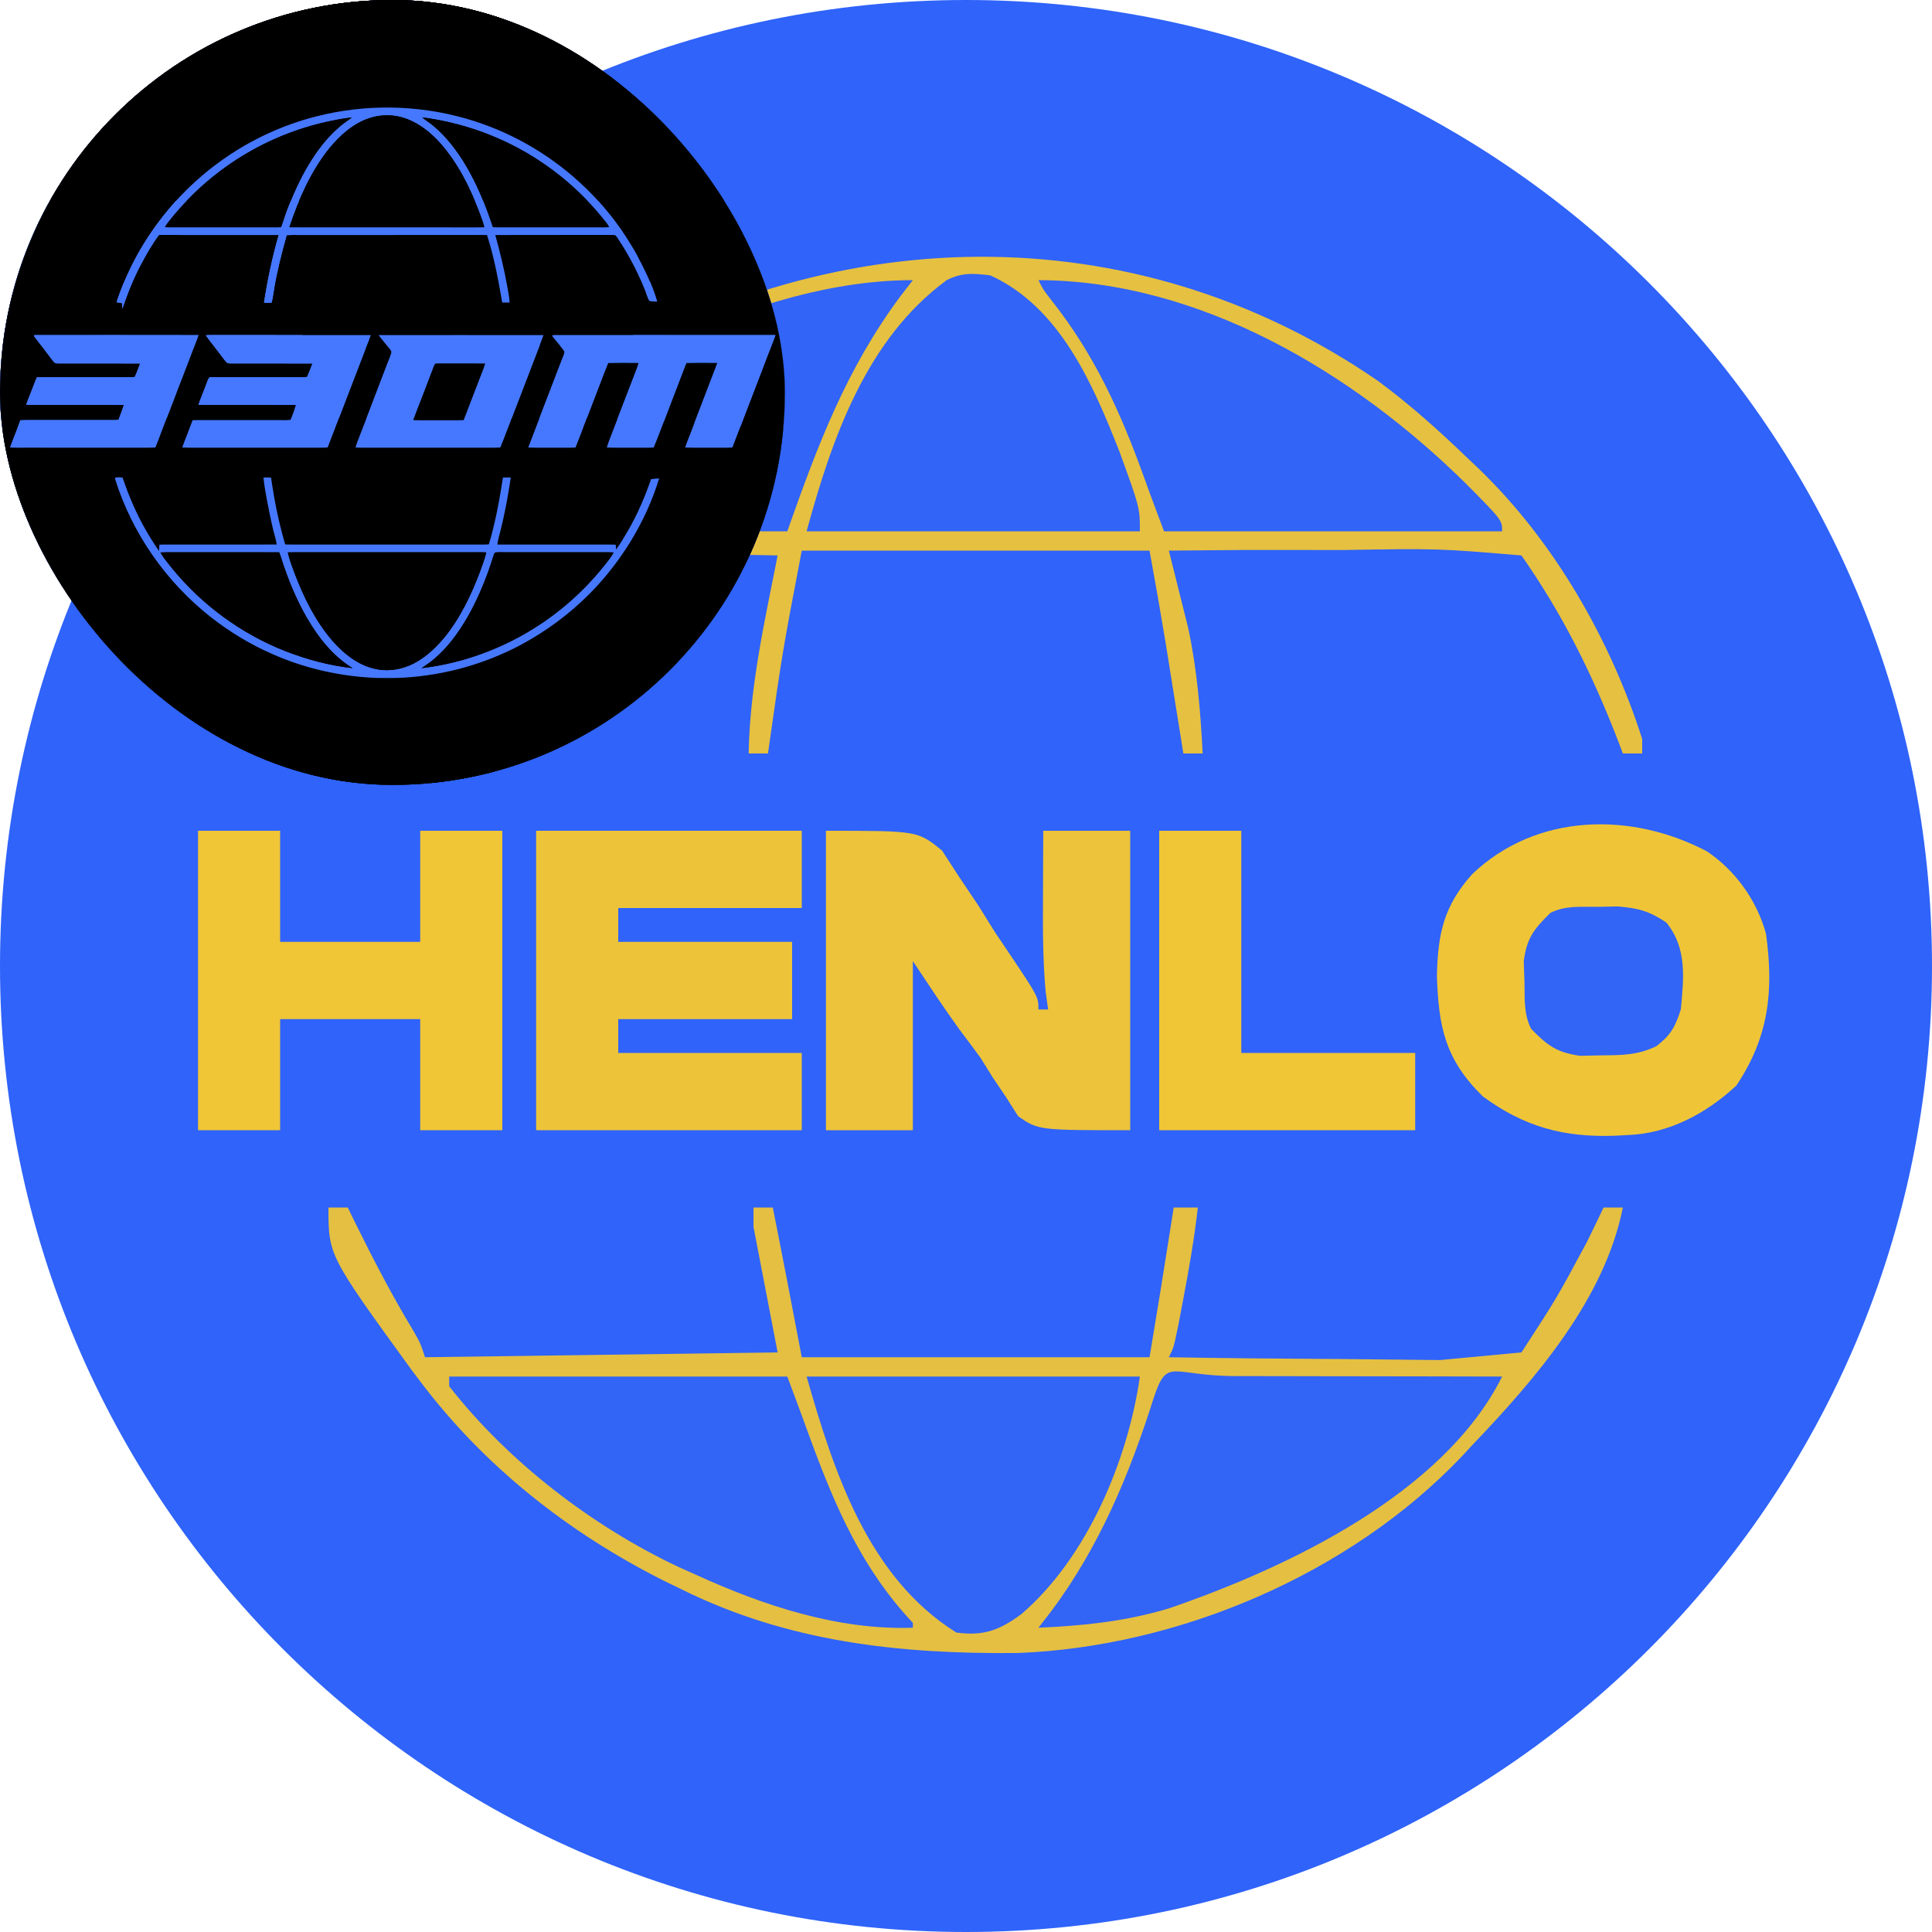 <svg width="128" height="128" viewBox="0 0 128 128" fill="none" xmlns="http://www.w3.org/2000/svg">
<g clip-path="url(#clip0_175_181)">
<path d="M64 128C99.346 128 128 99.346 128 64C128 28.654 99.346 0 64 0C28.654 0 0 28.654 0 64C0 99.346 28.654 128 64 128Z" fill="#2F63F9"/>
<path d="M91.3 25.24C93.433 26.817 95.374 28.558 97.28 30.4L98.009 31.09C102.995 35.914 106.696 42.384 108.8 48.96V49.92H107.52L107.19 49.05C105.47 44.621 103.532 40.704 100.8 36.8C95.283 36.337 95.283 36.337 88.98 36.44L82.471 36.437L77.44 36.48L78.72 41.6C79.312 44.371 79.535 47.092 79.68 49.92H78.4L78.073 47.874L77.64 45.18L77.213 42.514C76.879 40.5 76.528 38.488 76.16 36.48H53.12C51.837 43.184 51.837 43.184 50.88 49.92H49.6C49.681 45.457 50.66 41.165 51.52 36.8C47.727 36.716 43.933 36.649 40.14 36.6L33.739 36.487L28.48 36.8C25.534 41.008 23.441 45.075 21.76 49.92H20.48C22.445 39.947 29.976 30.612 38.265 25.014C54.663 14.624 74.975 13.989 91.3 25.24Z" fill="#E6C040"/>
<path d="M21.76 80H23.04L23.521 80.985C24.736 83.447 25.987 85.857 27.409 88.206C27.84 88.96 27.84 88.96 28.16 89.92L51.52 89.6L49.92 81.28V80H51.2C51.86 83.302 52.49 86.611 53.12 89.92H76.16C76.648 87.014 77.119 84.106 77.573 81.195L77.76 80H79.36C79.13 82.034 78.783 84.03 78.4 86.04L78.06 87.837C77.76 89.28 77.76 89.28 77.44 89.92C81.273 89.987 85.107 90.02 88.94 90.04L95.409 90.107L100.8 89.6C103.144 85.996 103.144 85.996 105.14 82.28L105.781 80.963L106.24 80H107.52C106.308 86.062 101.76 91.322 97.6 95.68L96.821 96.521C89.409 104.299 78.081 109.114 67.419 109.516C59.616 109.596 52.177 108.792 45.12 105.28L43.916 104.695C37.633 101.522 32.089 97.152 27.84 91.52L27.255 90.745C21.76 83.171 21.76 83.171 21.76 80Z" fill="#E4BF42"/>
<path d="M113.081 56.4C114.979 57.667 116.406 59.67 117.005 61.875C117.527 65.707 117.182 68.707 115.04 71.92C113.062 73.757 110.579 75.102 107.84 75.2L106.964 75.247C103.586 75.359 100.995 74.66 98.24 72.64C95.746 70.193 95.306 68.034 95.2 64.66C95.256 61.852 95.661 60.014 97.535 57.916C101.778 53.869 108.048 53.756 113.081 56.4Z" fill="#EFC537"/>
<path d="M54.72 55.04C60.8 55.04 60.8 55.04 62.413 56.353L63.56 58.12L64.803 59.969L65.92 61.76L66.877 63.181C68.8 66.053 68.8 66.053 68.8 66.88H69.44L69.281 65.731C69.082 63.594 69.09 61.487 69.101 59.341L69.109 56.899L69.12 55.04H74.88V74.88C68.8 74.88 68.8 74.88 67.456 73.954L66.66 72.7L65.764 71.371L64.96 70.08C64.499 69.45 64.032 68.823 63.56 68.2C62.49 66.719 61.496 65.204 60.48 63.68V74.88H54.72V55.04Z" fill="#ECC33A"/>
<path d="M35.52 55.04H53.12V60.16H40.96V62.4H52.48V67.52H40.96V69.76H53.12V74.88H35.52V55.04Z" fill="#EDC439"/>
<path d="M29.76 91.2H52.16C52.677 92.571 53.185 93.945 53.684 95.323C55.364 99.895 57.121 103.951 60.48 107.52V107.84C55.494 108.011 50.577 106.371 46.08 104.32L44.947 103.812C39.222 101.108 33.672 96.847 29.76 91.84V91.2Z" fill="#3264F6"/>
<path d="M13.12 55.04H18.56V62.4H27.84V55.04H33.28V74.88H27.84V67.52H18.56V74.88H13.12V55.04Z" fill="#F0C536"/>
<path d="M82.051 91.169L88.34 91.18L94.631 91.189L99.52 91.2C95.63 98.978 85.281 103.868 77.44 106.56C74.586 107.42 71.77 107.711 68.8 107.84L69.64 106.76C72.83 102.48 74.824 97.711 76.427 92.643C77.363 89.824 77.57 91.197 82.051 91.169Z" fill="#3264F6"/>
<path d="M60.48 18.56L59.66 19.62C56.06 24.462 54.174 29.492 52.16 35.2H29.76C33.49 27.738 43.302 22.865 50.74 20.2C53.874 19.214 57.19 18.56 60.48 18.56ZM68.8 18.56C79.543 18.6 89.712 24.73 97.12 32.04C99.52 34.461 99.52 34.461 99.52 35.2H77.12C76.16 32.64 76.16 32.64 75.725 31.427C74.199 27.217 72.486 23.475 69.702 19.945C69.12 19.2 69.12 19.2 68.8 18.56Z" fill="#3164F7"/>
<path d="M65.6 18.24C70.248 20.347 72.432 25.511 74.188 29.974C75.52 33.643 75.52 33.643 75.52 35.2H53.44C55.114 29.063 57.389 22.47 62.72 18.56C63.753 18.044 64.45 18.112 65.6 18.24Z" fill="#3164F7"/>
<path d="M53.44 91.2H75.52C74.726 96.76 72.026 103.184 67.683 106.927C66.206 108.017 65.173 108.402 63.36 108.16C57.512 104.505 55.25 97.533 53.44 91.2Z" fill="#3264F6"/>
<path d="M76.8 55.04H82.24V69.76H93.76V74.88H76.8V55.04Z" fill="#F0C536"/>
<path d="M105.84 60.08L107.195 60.055C108.542 60.165 109.284 60.369 110.4 61.12C111.787 62.831 111.552 64.786 111.36 66.88C110.973 68.062 110.703 68.565 109.732 69.317C108.486 69.909 107.475 69.91 106.1 69.92L104.681 69.95C103.127 69.726 102.523 69.271 101.44 68.16C100.935 67.15 101.027 66.16 101 65.04L100.953 63.685C101.153 62.145 101.624 61.553 102.72 60.48C103.729 59.975 104.721 60.092 105.84 60.08Z" fill="#3264F6"/>
<g clip-path="url(#clip1_175_181)">
<path d="M0 0H52V52H0V0ZM7.726 20.027C7.845 20.045 7.964 20.064 8.082 20.081C8.091 20.208 8.099 20.335 8.106 20.461C8.454 19.422 8.856 18.416 9.375 17.45C9.722 16.802 10.091 16.157 10.529 15.566C13.174 15.57 15.821 15.564 18.466 15.569C18.038 17.04 17.726 18.536 17.492 20.048C17.668 20.071 17.83 20.067 18.006 20.042C18.073 19.727 18.116 19.409 18.169 19.092C18.368 17.901 18.671 16.738 18.995 15.577C19.282 15.561 19.568 15.566 19.855 15.568C23.715 15.568 27.574 15.568 31.434 15.568C31.711 15.566 31.988 15.564 32.265 15.572C32.742 17.039 33.008 18.531 33.274 20.045C33.437 20.046 33.6 20.046 33.763 20.044C33.746 19.677 33.667 19.326 33.606 18.965C33.402 17.82 33.124 16.692 32.816 15.571C35.3 15.561 37.785 15.572 40.269 15.566C40.427 15.567 40.592 15.554 40.748 15.581C40.813 15.624 40.864 15.698 40.909 15.761C41.737 17.002 42.419 18.334 42.928 19.736C42.957 19.798 42.981 19.888 43.04 19.928C43.191 19.983 43.375 19.975 43.534 19.978C43.233 18.896 42.689 17.828 42.169 16.835C41.948 16.437 41.7 16.053 41.461 15.665C40.582 14.353 39.57 13.14 38.399 12.077C36.252 10.11 33.651 8.647 30.849 7.85C27.654 6.938 24.225 6.883 21.005 7.7C18.026 8.443 15.244 9.944 12.97 12.004C11.194 13.609 9.723 15.559 8.668 17.708C8.308 18.458 7.966 19.229 7.726 20.027ZM9.285 24.081C9.176 24.384 9.062 24.685 8.929 24.978C8.526 25.002 8.124 24.985 7.719 24.989C5.962 24.994 4.204 24.981 2.448 24.995C2.355 25.197 2.275 25.402 2.199 25.61C2.049 26.014 1.874 26.407 1.734 26.814C2.071 26.829 2.406 26.821 2.742 26.822C4.565 26.824 6.388 26.82 8.21 26.824C8.098 27.157 7.98 27.489 7.853 27.817C7.554 27.84 7.256 27.834 6.957 27.832C5.383 27.833 3.809 27.832 2.234 27.833C1.939 27.832 1.645 27.825 1.35 27.843C1.128 28.448 0.874 29.041 0.662 29.649C0.966 29.667 1.27 29.661 1.574 29.66C4.198 29.661 6.821 29.66 9.445 29.661C9.729 29.663 10.011 29.665 10.295 29.647C10.351 29.514 10.407 29.38 10.457 29.244C10.887 28.075 11.356 26.922 11.789 25.754C12.114 24.924 12.433 24.092 12.748 23.258C12.881 22.904 13.03 22.562 13.149 22.203C9.557 22.195 5.919 22.2 2.322 22.2C2.215 22.201 2.25 22.262 2.292 22.322C2.653 22.794 3.026 23.258 3.379 23.738C3.459 23.841 3.535 23.958 3.634 24.043C3.699 24.076 3.784 24.075 3.855 24.079C5.665 24.079 7.476 24.074 9.285 24.081ZM13.636 22.218C13.927 22.632 14.255 23.021 14.556 23.428C14.706 23.616 14.84 23.82 15.002 23.997C15.067 24.084 15.185 24.07 15.281 24.079C17.088 24.081 18.895 24.075 20.702 24.081C20.591 24.383 20.474 24.681 20.348 24.977C19.997 25.001 19.648 24.988 19.297 24.99C17.723 24.99 16.148 24.991 14.574 24.991C14.344 24.994 14.108 24.974 13.879 25C13.774 25.123 13.728 25.302 13.668 25.45C13.504 25.908 13.302 26.352 13.152 26.814C13.608 26.833 14.066 26.818 14.523 26.822C16.219 26.826 17.916 26.815 19.611 26.828C19.54 27.084 19.448 27.331 19.356 27.579C19.323 27.66 19.289 27.751 19.232 27.817C19.02 27.848 18.799 27.831 18.586 27.833C16.91 27.831 15.234 27.833 13.559 27.832C13.293 27.831 13.028 27.828 12.763 27.84C12.631 28.156 12.52 28.48 12.396 28.799C12.288 29.082 12.168 29.36 12.076 29.65C12.384 29.668 12.692 29.661 13 29.661C15.624 29.661 18.247 29.661 20.871 29.661C21.151 29.664 21.43 29.668 21.709 29.642C22.521 27.535 23.327 25.433 24.136 23.325C24.279 22.951 24.439 22.583 24.563 22.202C21.116 22.195 17.666 22.202 14.219 22.198C14.026 22.197 13.827 22.189 13.636 22.218ZM25.084 22.201C25.303 22.501 25.546 22.782 25.783 23.069C25.841 23.144 25.91 23.223 25.942 23.313C25.904 23.543 25.786 23.763 25.709 23.983C25.304 25.063 24.876 26.134 24.473 27.215C24.285 27.717 24.082 28.214 23.893 28.715C23.776 29.027 23.644 29.328 23.554 29.649C23.845 29.666 24.135 29.662 24.426 29.661C27.05 29.661 29.673 29.661 32.297 29.661C32.581 29.663 32.864 29.666 33.148 29.647C33.46 28.884 33.745 28.108 34.042 27.339C34.645 25.773 35.244 24.207 35.846 22.642C35.902 22.497 35.954 22.35 36.003 22.202C32.364 22.196 28.723 22.199 25.084 22.201ZM34.998 29.649C35.638 29.674 36.279 29.655 36.918 29.661C37.322 29.658 37.723 29.672 38.127 29.65C38.411 28.973 38.648 28.277 38.919 27.595C39.383 26.412 39.819 25.217 40.291 24.038C40.965 24.025 41.643 24.029 42.318 24.036C42.266 24.215 42.207 24.392 42.137 24.565C41.549 26.064 40.989 27.572 40.402 29.071C40.327 29.26 40.26 29.452 40.203 29.648C40.833 29.675 41.466 29.655 42.098 29.661C42.503 29.657 42.904 29.672 43.308 29.65C43.55 29.085 43.754 28.505 43.981 27.934C44.346 26.951 44.736 25.977 45.105 24.994C45.228 24.676 45.342 24.354 45.475 24.038C46.159 24.023 46.845 24.03 47.53 24.035C47.385 24.466 47.203 24.885 47.047 25.312C46.627 26.429 46.186 27.538 45.768 28.655C45.642 28.988 45.502 29.31 45.394 29.649C46.123 29.677 46.853 29.653 47.582 29.661C47.896 29.661 48.21 29.671 48.523 29.644C49.225 27.803 49.938 25.965 50.641 24.125C50.877 23.48 51.145 22.848 51.377 22.202C46.626 22.195 41.872 22.203 37.122 22.198C36.946 22.202 36.757 22.179 36.585 22.214C36.573 22.258 36.629 22.309 36.651 22.344C36.827 22.562 37.001 22.781 37.182 22.994C37.261 23.093 37.356 23.196 37.405 23.314C37.366 23.552 37.24 23.78 37.16 24.007C36.441 25.887 35.712 27.768 34.998 29.649ZM43.671 31.696C43.49 31.705 43.31 31.721 43.132 31.75C42.727 32.92 42.246 34.051 41.625 35.124C41.369 35.557 41.119 36.002 40.817 36.406C40.809 36.299 40.801 36.193 40.793 36.087C40.449 36.071 40.105 36.08 39.762 36.079C37.494 36.078 35.225 36.08 32.957 36.078C32.98 35.812 33.054 35.561 33.123 35.304C33.429 34.096 33.662 32.871 33.839 31.637C33.666 31.628 33.495 31.629 33.322 31.641C33.087 33.137 32.824 34.611 32.388 36.065C32.017 36.093 31.652 36.075 31.281 36.079C27.439 36.079 23.596 36.079 19.754 36.079C19.467 36.08 19.18 36.084 18.894 36.07C18.464 34.615 18.174 33.141 17.958 31.641C17.789 31.629 17.623 31.629 17.454 31.64C17.501 32.132 17.593 32.611 17.68 33.102C17.808 33.779 17.945 34.455 18.105 35.125C18.181 35.445 18.285 35.752 18.334 36.077C16.099 36.081 13.864 36.078 11.629 36.079C11.272 36.081 10.916 36.07 10.559 36.087C10.552 36.227 10.546 36.367 10.538 36.506C9.762 35.398 9.108 34.191 8.602 32.936C8.42 32.51 8.279 32.069 8.117 31.635C7.981 31.629 7.843 31.619 7.707 31.627C7.625 31.642 7.612 31.683 7.632 31.758C8.763 35.345 11.006 38.56 13.962 40.881C15.196 41.85 16.551 42.675 17.988 43.306C20.184 44.289 22.581 44.828 24.984 44.916C25.576 44.922 26.171 44.932 26.762 44.895C29.457 44.734 32.115 43.995 34.499 42.726C36.197 41.821 37.744 40.667 39.099 39.302C41.184 37.179 42.799 34.544 43.671 31.696Z" fill="black" stroke="black" stroke-width="17.778"/>
<path d="M30.849 7.85C33.651 8.647 36.252 10.11 38.399 12.077C39.57 13.14 40.582 14.353 41.461 15.665C41.7 16.053 41.948 16.437 42.169 16.835C42.689 17.828 43.233 18.896 43.534 19.978C43.375 19.975 43.19 19.983 43.04 19.927C42.981 19.888 42.957 19.797 42.928 19.736C42.419 18.334 41.736 17.002 40.909 15.761C40.864 15.698 40.813 15.624 40.748 15.581C40.592 15.554 40.427 15.567 40.269 15.565C37.785 15.572 35.3 15.561 32.816 15.571C33.123 16.692 33.402 17.82 33.606 18.965C33.667 19.326 33.746 19.677 33.763 20.044C33.6 20.046 33.437 20.046 33.274 20.045C33.008 18.531 32.742 17.039 32.265 15.572C31.988 15.564 31.711 15.566 31.433 15.568C27.574 15.568 23.715 15.568 19.855 15.568C19.568 15.566 19.282 15.561 18.995 15.577C18.671 16.738 18.367 17.901 18.169 19.092C18.116 19.409 18.073 19.727 18.006 20.042C17.83 20.067 17.668 20.071 17.492 20.048C17.726 18.536 18.038 17.04 18.465 15.569C15.821 15.564 13.174 15.57 10.529 15.566C10.091 16.157 9.722 16.802 9.375 17.449C8.856 18.416 8.454 19.422 8.106 20.461C8.099 20.335 8.091 20.208 8.082 20.081C7.963 20.064 7.845 20.045 7.726 20.027C7.966 19.229 8.308 18.458 8.668 17.708C9.723 15.559 11.194 13.609 12.97 12.004C15.244 9.944 18.026 8.443 21.005 7.7C24.225 6.883 27.654 6.938 30.849 7.85ZM19.162 15.061C23.25 15.068 27.345 15.061 31.433 15.065C31.654 15.066 31.874 15.066 32.095 15.06C32.014 14.697 31.875 14.367 31.744 14.009C31.117 12.384 30.329 10.792 29.163 9.481C28.573 8.817 27.831 8.22 26.998 7.895C26.198 7.582 25.298 7.551 24.482 7.825C23.421 8.165 22.507 8.979 21.816 9.832C20.598 11.339 19.77 13.233 19.162 15.061ZM10.922 15.05C11.227 15.072 11.527 15.063 11.832 15.063C13.796 15.063 15.759 15.064 17.723 15.063C18.025 15.064 18.327 15.071 18.63 15.052C18.803 14.562 18.946 14.078 19.142 13.597C19.566 12.541 20.061 11.482 20.684 10.528C21.203 9.716 21.821 8.961 22.561 8.341C22.798 8.14 23.059 7.975 23.308 7.79C23.156 7.801 23.005 7.818 22.855 7.841C20.556 8.196 18.32 8.989 16.318 10.174C14.435 11.282 12.756 12.73 11.377 14.424C11.21 14.623 11.046 14.819 10.922 15.05ZM32.653 15.055C32.941 15.069 33.228 15.064 33.516 15.063C35.496 15.063 37.477 15.063 39.457 15.063C39.761 15.063 40.062 15.073 40.365 15.05C40.314 14.961 40.263 14.873 40.205 14.79C38.409 12.472 36.066 10.586 33.406 9.35C31.78 8.59 30.037 8.074 28.26 7.816C28.167 7.804 28.074 7.795 27.981 7.789C28.201 7.972 28.449 8.116 28.669 8.3C29.598 9.064 30.321 10.036 30.927 11.069C31.577 12.195 32.087 13.391 32.502 14.622C32.55 14.767 32.602 14.911 32.653 15.055Z" fill="black" stroke="#4678FF" stroke-width="17.778"/>
<path d="M26.998 7.895C27.831 8.22 28.573 8.817 29.163 9.481C30.329 10.792 31.117 12.385 31.744 14.01C31.875 14.368 32.014 14.697 32.095 15.06C31.874 15.066 31.654 15.066 31.433 15.065C27.345 15.061 23.25 15.068 19.162 15.061C19.77 13.233 20.598 11.339 21.816 9.832C22.507 8.979 23.421 8.165 24.482 7.825C25.298 7.551 26.198 7.582 26.998 7.895Z" fill="black" stroke="black" stroke-width="17.778"/>
<path d="M23.308 7.79C23.059 7.975 22.798 8.14 22.561 8.341C21.821 8.961 21.203 9.716 20.684 10.528C20.061 11.482 19.566 12.541 19.142 13.597C18.946 14.078 18.803 14.562 18.63 15.052C18.327 15.071 18.025 15.064 17.723 15.063C15.759 15.064 13.796 15.063 11.832 15.063C11.527 15.063 11.227 15.072 10.922 15.05C11.046 14.819 11.21 14.623 11.377 14.424C12.756 12.73 14.436 11.282 16.318 10.174C18.32 8.989 20.556 8.196 22.855 7.841C23.005 7.818 23.156 7.802 23.308 7.79Z" fill="black" stroke="black" stroke-width="17.778"/>
<path d="M27.981 7.789C28.074 7.795 28.167 7.804 28.26 7.816C30.037 8.074 31.78 8.59 33.406 9.35C36.066 10.586 38.409 12.472 40.205 14.79C40.263 14.873 40.314 14.961 40.365 15.05C40.062 15.073 39.761 15.063 39.457 15.063C37.477 15.063 35.496 15.063 33.516 15.063C33.228 15.064 32.941 15.069 32.653 15.055C32.602 14.911 32.55 14.767 32.502 14.622C32.087 13.391 31.577 12.195 30.927 11.069C30.321 10.036 29.598 9.064 28.669 8.3C28.449 8.116 28.201 7.972 27.981 7.789Z" fill="black" stroke="black" stroke-width="17.778"/>
<path d="M2.322 22.2C5.919 22.2 9.557 22.194 13.149 22.203C13.03 22.562 12.881 22.904 12.748 23.258C12.433 24.092 12.114 24.924 11.789 25.754C11.356 26.922 10.887 28.075 10.457 29.244C10.407 29.38 10.351 29.514 10.295 29.647C10.012 29.665 9.729 29.663 9.445 29.661C6.821 29.66 4.198 29.661 1.574 29.66C1.27 29.661 0.966 29.667 0.662 29.649C0.874 29.041 1.128 28.448 1.35 27.843C1.645 27.825 1.939 27.832 2.234 27.833C3.809 27.832 5.383 27.833 6.957 27.832C7.256 27.834 7.554 27.84 7.853 27.817C7.98 27.489 8.098 27.157 8.21 26.824C6.388 26.82 4.565 26.824 2.742 26.822C2.406 26.821 2.071 26.829 1.734 26.814C1.874 26.407 2.049 26.014 2.199 25.61C2.275 25.402 2.355 25.197 2.448 24.995C4.204 24.981 5.962 24.994 7.719 24.989C8.124 24.985 8.526 25.002 8.929 24.978C9.062 24.685 9.176 24.384 9.285 24.081C7.476 24.074 5.665 24.079 3.855 24.079C3.784 24.075 3.699 24.076 3.634 24.043C3.535 23.958 3.459 23.841 3.379 23.738C3.026 23.258 2.653 22.794 2.292 22.322C2.25 22.262 2.215 22.201 2.322 22.2Z" fill="black" stroke="#4678FF" stroke-width="17.778"/>
<path d="M14.219 22.198C17.666 22.202 21.116 22.195 24.563 22.202C24.439 22.583 24.279 22.951 24.136 23.325C23.327 25.433 22.521 27.535 21.709 29.642C21.43 29.668 21.151 29.664 20.871 29.661C18.247 29.661 15.624 29.661 13 29.661C12.692 29.661 12.384 29.668 12.076 29.65C12.168 29.36 12.288 29.082 12.396 28.799C12.52 28.48 12.631 28.156 12.763 27.84C13.028 27.828 13.293 27.831 13.559 27.832C15.234 27.833 16.91 27.831 18.586 27.833C18.799 27.831 19.02 27.848 19.232 27.817C19.289 27.751 19.323 27.66 19.356 27.579C19.448 27.331 19.54 27.084 19.611 26.828C17.916 26.815 16.219 26.826 14.523 26.822C14.066 26.818 13.608 26.833 13.152 26.814C13.302 26.352 13.504 25.908 13.668 25.45C13.728 25.302 13.774 25.123 13.879 25C14.108 24.974 14.344 24.994 14.574 24.991C16.148 24.991 17.723 24.99 19.297 24.99C19.648 24.988 19.997 25.001 20.348 24.977C20.474 24.681 20.591 24.383 20.702 24.081C18.895 24.075 17.088 24.081 15.281 24.079C15.185 24.07 15.067 24.084 15.002 23.997C14.84 23.82 14.706 23.616 14.556 23.428C14.255 23.021 13.927 22.632 13.636 22.218C13.827 22.189 14.026 22.197 14.219 22.198Z" fill="black" stroke="#4678FF" stroke-width="17.778"/>
<path d="M25.084 22.201C28.723 22.199 32.364 22.196 36.003 22.202C35.954 22.35 35.902 22.497 35.846 22.642C35.244 24.207 34.644 25.773 34.042 27.339C33.745 28.108 33.46 28.884 33.147 29.647C32.864 29.666 32.581 29.663 32.297 29.661C29.673 29.661 27.05 29.661 24.426 29.661C24.135 29.662 23.845 29.666 23.554 29.649C23.644 29.328 23.776 29.027 23.892 28.715C24.082 28.214 24.285 27.717 24.472 27.215C24.876 26.134 25.304 25.063 25.709 23.983C25.786 23.763 25.904 23.543 25.942 23.313C25.91 23.223 25.841 23.144 25.783 23.069C25.546 22.782 25.303 22.501 25.084 22.201ZM27.383 27.822C27.988 27.844 28.594 27.826 29.199 27.832C29.704 27.827 30.21 27.844 30.715 27.823C30.819 27.597 30.905 27.365 30.989 27.132C31.3 26.311 31.619 25.493 31.936 24.675C32.014 24.481 32.086 24.285 32.145 24.084C31.181 24.068 30.215 24.086 29.25 24.076C29.11 24.077 28.962 24.068 28.824 24.098C28.777 24.174 28.742 24.261 28.709 24.344C28.336 25.337 27.954 26.327 27.569 27.315C27.503 27.483 27.441 27.651 27.383 27.822Z" fill="black" stroke="#4678FF" stroke-width="17.778"/>
<path d="M36.585 22.214C36.757 22.179 36.946 22.202 37.122 22.198C41.872 22.203 46.626 22.194 51.377 22.201C51.145 22.848 50.877 23.48 50.641 24.125C49.938 25.965 49.225 27.803 48.523 29.644C48.21 29.67 47.896 29.661 47.582 29.661C46.853 29.653 46.123 29.677 45.394 29.649C45.502 29.31 45.642 28.988 45.768 28.655C46.186 27.538 46.627 26.429 47.047 25.312C47.203 24.885 47.385 24.466 47.53 24.035C46.845 24.03 46.159 24.023 45.475 24.038C45.342 24.354 45.228 24.676 45.105 24.994C44.736 25.977 44.346 26.951 43.981 27.934C43.754 28.505 43.55 29.085 43.308 29.65C42.904 29.672 42.503 29.657 42.098 29.661C41.466 29.655 40.833 29.675 40.203 29.648C40.26 29.452 40.327 29.26 40.402 29.071C40.989 27.572 41.549 26.063 42.137 24.565C42.207 24.392 42.266 24.215 42.318 24.036C41.643 24.029 40.965 24.025 40.291 24.038C39.819 25.217 39.383 26.412 38.919 27.595C38.648 28.277 38.411 28.973 38.127 29.65C37.723 29.672 37.322 29.658 36.918 29.661C36.279 29.655 35.638 29.674 34.998 29.649C35.712 27.768 36.441 25.887 37.16 24.007C37.24 23.78 37.366 23.552 37.405 23.314C37.356 23.196 37.261 23.093 37.182 22.994C37.001 22.781 36.827 22.562 36.651 22.344C36.629 22.309 36.573 22.258 36.585 22.214Z" fill="black" stroke="#4678FF" stroke-width="17.778"/>
<path d="M28.825 24.098C28.962 24.068 29.11 24.077 29.25 24.076C30.215 24.086 31.181 24.068 32.146 24.084C32.086 24.285 32.014 24.481 31.936 24.675C31.619 25.493 31.301 26.311 30.989 27.132C30.905 27.365 30.819 27.597 30.715 27.823C30.21 27.844 29.704 27.827 29.199 27.832C28.594 27.826 27.988 27.844 27.383 27.822C27.441 27.651 27.503 27.483 27.569 27.315C27.954 26.327 28.337 25.337 28.709 24.344C28.742 24.261 28.777 24.174 28.825 24.098Z" fill="black" stroke="black" stroke-width="17.778"/>
<path d="M7.707 31.627C7.843 31.619 7.981 31.629 8.117 31.635C8.279 32.069 8.42 32.51 8.602 32.936C9.108 34.191 9.762 35.398 10.538 36.506C10.546 36.367 10.552 36.227 10.559 36.087C10.916 36.07 11.272 36.081 11.629 36.079C13.864 36.078 16.099 36.081 18.334 36.077C18.285 35.752 18.181 35.445 18.105 35.125C17.945 34.455 17.808 33.779 17.68 33.102C17.593 32.611 17.501 32.132 17.455 31.64C17.623 31.629 17.789 31.629 17.958 31.641C18.174 33.141 18.464 34.615 18.894 36.07C19.18 36.084 19.467 36.08 19.754 36.078C23.596 36.078 27.439 36.079 31.281 36.078C31.652 36.075 32.017 36.093 32.388 36.065C32.824 34.611 33.088 33.137 33.322 31.641C33.495 31.629 33.666 31.628 33.839 31.637C33.662 32.871 33.429 34.096 33.123 35.304C33.054 35.561 32.98 35.812 32.957 36.078C35.225 36.08 37.494 36.078 39.762 36.079C40.105 36.08 40.449 36.071 40.793 36.087C40.801 36.193 40.809 36.299 40.817 36.406C41.119 36.002 41.369 35.557 41.625 35.124C42.246 34.051 42.727 32.92 43.132 31.749C43.31 31.721 43.49 31.705 43.671 31.696C42.799 34.544 41.184 37.179 39.099 39.302C37.744 40.667 36.197 41.821 34.499 42.726C32.115 43.995 29.457 44.734 26.762 44.895C26.171 44.932 25.576 44.922 24.984 44.916C22.581 44.828 20.184 44.289 17.988 43.306C16.551 42.675 15.196 41.85 13.962 40.881C11.006 38.56 8.763 35.345 7.632 31.758C7.612 31.683 7.625 31.642 7.707 31.627ZM10.631 36.603C10.832 36.968 11.119 37.298 11.379 37.625C13.357 40.059 15.96 41.973 18.876 43.127C20.323 43.691 21.812 44.094 23.357 44.266C22.403 43.682 21.641 42.878 20.996 41.973C20.036 40.612 19.329 39.045 18.793 37.472C18.69 37.179 18.614 36.88 18.494 36.592C16.155 36.589 13.816 36.593 11.477 36.59C11.194 36.59 10.913 36.585 10.631 36.603ZM19.069 36.6C19.169 37.067 19.35 37.522 19.514 37.97C20.117 39.568 20.923 41.196 22.054 42.488C22.774 43.303 23.693 44.038 24.771 44.293C25.557 44.497 26.382 44.402 27.126 44.088C28.013 43.718 28.78 43.02 29.393 42.292C30.465 40.993 31.221 39.422 31.809 37.852C31.953 37.44 32.12 37.026 32.216 36.601C31.887 36.582 31.56 36.591 31.23 36.591C27.473 36.591 23.715 36.591 19.957 36.591C19.661 36.591 19.365 36.585 19.069 36.6ZM27.934 44.267C32.137 43.77 36.111 41.733 39.008 38.652C39.5 38.142 39.951 37.591 40.38 37.028C40.484 36.894 40.575 36.751 40.658 36.603C40.545 36.596 40.433 36.591 40.319 36.59C38.035 36.592 35.749 36.591 33.465 36.59C33.249 36.594 33.026 36.573 32.812 36.606C32.747 36.64 32.728 36.744 32.7 36.808C32.258 38.233 31.701 39.615 30.959 40.913C30.358 41.942 29.662 42.903 28.744 43.674C28.488 43.894 28.207 44.072 27.934 44.267Z" fill="black" stroke="#4678FF" stroke-width="17.778"/>
<path d="M10.63 36.603C10.913 36.585 11.194 36.59 11.476 36.59C13.816 36.593 16.154 36.589 18.494 36.593C18.614 36.88 18.689 37.179 18.793 37.472C19.329 39.045 20.036 40.612 20.996 41.973C21.641 42.878 22.403 43.683 23.357 44.266C21.811 44.094 20.323 43.691 18.876 43.127C15.96 41.973 13.356 40.059 11.379 37.625C11.119 37.298 10.832 36.968 10.63 36.603Z" fill="black" stroke="black" stroke-width="17.778"/>
<path d="M19.069 36.6C19.365 36.585 19.661 36.591 19.957 36.591C23.715 36.592 27.473 36.591 31.23 36.592C31.559 36.592 31.887 36.582 32.216 36.601C32.12 37.026 31.953 37.44 31.809 37.852C31.221 39.422 30.465 40.993 29.393 42.292C28.78 43.02 28.013 43.718 27.126 44.088C26.382 44.402 25.557 44.497 24.77 44.293C23.693 44.038 22.774 43.303 22.054 42.488C20.923 41.196 20.117 39.568 19.514 37.97C19.35 37.522 19.169 37.067 19.069 36.6Z" fill="black" stroke="black" stroke-width="17.778"/>
<path d="M32.812 36.606C33.026 36.573 33.249 36.594 33.465 36.59C35.749 36.592 38.035 36.593 40.319 36.59C40.432 36.592 40.545 36.596 40.658 36.603C40.575 36.751 40.484 36.894 40.38 37.028C39.951 37.591 39.5 38.142 39.008 38.652C36.111 41.733 32.137 43.77 27.934 44.267C28.207 44.072 28.488 43.894 28.744 43.674C29.662 42.903 30.358 41.942 30.959 40.913C31.701 39.615 32.258 38.233 32.7 36.808C32.728 36.744 32.747 36.64 32.812 36.606Z" fill="black" stroke="black" stroke-width="17.778"/>
<path d="M0 0H52V52H0V0ZM7.726 20.027C7.845 20.045 7.964 20.064 8.082 20.081C8.091 20.208 8.099 20.335 8.106 20.461C8.454 19.422 8.856 18.416 9.375 17.45C9.722 16.802 10.091 16.157 10.529 15.566C13.174 15.57 15.821 15.564 18.466 15.569C18.038 17.04 17.726 18.536 17.492 20.048C17.668 20.071 17.83 20.067 18.006 20.042C18.073 19.727 18.116 19.409 18.169 19.092C18.368 17.901 18.671 16.738 18.995 15.577C19.282 15.561 19.568 15.566 19.855 15.568C23.715 15.568 27.574 15.568 31.434 15.568C31.711 15.566 31.988 15.564 32.265 15.572C32.742 17.039 33.008 18.531 33.274 20.045C33.437 20.046 33.6 20.046 33.763 20.044C33.746 19.677 33.667 19.326 33.606 18.965C33.402 17.82 33.124 16.692 32.816 15.571C35.3 15.561 37.785 15.572 40.269 15.566C40.427 15.567 40.592 15.554 40.748 15.581C40.813 15.624 40.864 15.698 40.909 15.761C41.737 17.002 42.419 18.334 42.928 19.736C42.957 19.798 42.981 19.888 43.04 19.928C43.191 19.983 43.375 19.975 43.534 19.978C43.233 18.896 42.689 17.828 42.169 16.835C41.948 16.437 41.7 16.053 41.461 15.665C40.582 14.353 39.57 13.14 38.399 12.077C36.252 10.11 33.651 8.647 30.849 7.85C27.654 6.938 24.225 6.883 21.005 7.7C18.026 8.443 15.244 9.944 12.97 12.004C11.194 13.609 9.723 15.559 8.668 17.708C8.308 18.458 7.966 19.229 7.726 20.027ZM9.285 24.081C9.176 24.384 9.062 24.685 8.929 24.978C8.526 25.002 8.124 24.985 7.719 24.989C5.962 24.994 4.204 24.981 2.448 24.995C2.355 25.197 2.275 25.402 2.199 25.61C2.049 26.014 1.874 26.407 1.734 26.814C2.071 26.829 2.406 26.821 2.742 26.822C4.565 26.824 6.388 26.82 8.21 26.824C8.098 27.157 7.98 27.489 7.853 27.817C7.554 27.84 7.256 27.834 6.957 27.832C5.383 27.833 3.809 27.832 2.234 27.833C1.939 27.832 1.645 27.825 1.35 27.843C1.128 28.448 0.874 29.041 0.662 29.649C0.966 29.667 1.27 29.661 1.574 29.66C4.198 29.661 6.821 29.66 9.445 29.661C9.729 29.663 10.011 29.665 10.295 29.647C10.351 29.514 10.407 29.38 10.457 29.244C10.887 28.075 11.356 26.922 11.789 25.754C12.114 24.924 12.433 24.092 12.748 23.258C12.881 22.904 13.03 22.562 13.149 22.203C9.557 22.195 5.919 22.2 2.322 22.2C2.215 22.201 2.25 22.262 2.292 22.322C2.653 22.794 3.026 23.258 3.379 23.738C3.459 23.841 3.535 23.958 3.634 24.043C3.699 24.076 3.784 24.075 3.855 24.079C5.665 24.079 7.476 24.074 9.285 24.081ZM13.636 22.218C13.927 22.632 14.255 23.021 14.556 23.428C14.706 23.616 14.84 23.82 15.002 23.997C15.067 24.084 15.185 24.07 15.281 24.079C17.088 24.081 18.895 24.075 20.702 24.081C20.591 24.383 20.474 24.681 20.348 24.977C19.997 25.001 19.648 24.988 19.297 24.99C17.723 24.99 16.148 24.991 14.574 24.991C14.344 24.994 14.108 24.974 13.879 25C13.774 25.123 13.728 25.302 13.668 25.45C13.504 25.908 13.302 26.352 13.152 26.814C13.608 26.833 14.066 26.818 14.523 26.822C16.219 26.826 17.916 26.815 19.611 26.828C19.54 27.084 19.448 27.331 19.356 27.579C19.323 27.66 19.289 27.751 19.232 27.817C19.02 27.848 18.799 27.831 18.586 27.833C16.91 27.831 15.234 27.833 13.559 27.832C13.293 27.831 13.028 27.828 12.763 27.84C12.631 28.156 12.52 28.48 12.396 28.799C12.288 29.082 12.168 29.36 12.076 29.65C12.384 29.668 12.692 29.661 13 29.661C15.624 29.661 18.247 29.661 20.871 29.661C21.151 29.664 21.43 29.668 21.709 29.642C22.521 27.535 23.327 25.433 24.136 23.325C24.279 22.951 24.439 22.583 24.563 22.202C21.116 22.195 17.666 22.202 14.219 22.198C14.026 22.197 13.827 22.189 13.636 22.218ZM25.084 22.201C25.303 22.501 25.546 22.782 25.783 23.069C25.841 23.144 25.91 23.223 25.942 23.313C25.904 23.543 25.786 23.763 25.709 23.983C25.304 25.063 24.876 26.134 24.473 27.215C24.285 27.717 24.082 28.214 23.893 28.715C23.776 29.027 23.644 29.328 23.554 29.649C23.845 29.666 24.135 29.662 24.426 29.661C27.05 29.661 29.673 29.661 32.297 29.661C32.581 29.663 32.864 29.666 33.148 29.647C33.46 28.884 33.745 28.108 34.042 27.339C34.645 25.773 35.244 24.207 35.846 22.642C35.902 22.497 35.954 22.35 36.003 22.202C32.364 22.196 28.723 22.199 25.084 22.201ZM34.998 29.649C35.638 29.674 36.279 29.655 36.918 29.661C37.322 29.658 37.723 29.672 38.127 29.65C38.411 28.973 38.648 28.277 38.919 27.595C39.383 26.412 39.819 25.217 40.291 24.038C40.965 24.025 41.643 24.029 42.318 24.036C42.266 24.215 42.207 24.392 42.137 24.565C41.549 26.064 40.989 27.572 40.402 29.071C40.327 29.26 40.26 29.452 40.203 29.648C40.833 29.675 41.466 29.655 42.098 29.661C42.503 29.657 42.904 29.672 43.308 29.65C43.55 29.085 43.754 28.505 43.981 27.934C44.346 26.951 44.736 25.977 45.105 24.994C45.228 24.676 45.342 24.354 45.475 24.038C46.159 24.023 46.845 24.03 47.53 24.035C47.385 24.466 47.203 24.885 47.047 25.312C46.627 26.429 46.186 27.538 45.768 28.655C45.642 28.988 45.502 29.31 45.394 29.649C46.123 29.677 46.853 29.653 47.582 29.661C47.896 29.661 48.21 29.671 48.523 29.644C49.225 27.803 49.938 25.965 50.641 24.125C50.877 23.48 51.145 22.848 51.377 22.202C46.626 22.195 41.872 22.203 37.122 22.198C36.946 22.202 36.757 22.179 36.585 22.214C36.573 22.258 36.629 22.309 36.651 22.344C36.827 22.562 37.001 22.781 37.182 22.994C37.261 23.093 37.356 23.196 37.405 23.314C37.366 23.552 37.24 23.78 37.16 24.007C36.441 25.887 35.712 27.768 34.998 29.649ZM43.671 31.696C43.49 31.705 43.31 31.721 43.132 31.75C42.727 32.92 42.246 34.051 41.625 35.124C41.369 35.557 41.119 36.002 40.817 36.406C40.809 36.299 40.801 36.193 40.793 36.087C40.449 36.071 40.105 36.08 39.762 36.079C37.494 36.078 35.225 36.08 32.957 36.078C32.98 35.812 33.054 35.561 33.123 35.304C33.429 34.096 33.662 32.871 33.839 31.637C33.666 31.628 33.495 31.629 33.322 31.641C33.087 33.137 32.824 34.611 32.388 36.065C32.017 36.093 31.652 36.075 31.281 36.079C27.439 36.079 23.596 36.079 19.754 36.079C19.467 36.08 19.18 36.084 18.894 36.07C18.464 34.615 18.174 33.141 17.958 31.641C17.789 31.629 17.623 31.629 17.454 31.64C17.501 32.132 17.593 32.611 17.68 33.102C17.808 33.779 17.945 34.455 18.105 35.125C18.181 35.445 18.285 35.752 18.334 36.077C16.099 36.081 13.864 36.078 11.629 36.079C11.272 36.081 10.916 36.07 10.559 36.087C10.552 36.227 10.546 36.367 10.538 36.506C9.762 35.398 9.108 34.191 8.602 32.936C8.42 32.51 8.279 32.069 8.117 31.635C7.981 31.629 7.843 31.619 7.707 31.627C7.625 31.642 7.612 31.683 7.632 31.758C8.763 35.345 11.006 38.56 13.962 40.881C15.196 41.85 16.551 42.675 17.988 43.306C20.184 44.289 22.581 44.828 24.984 44.916C25.576 44.922 26.171 44.932 26.762 44.895C29.457 44.734 32.115 43.995 34.499 42.726C36.197 41.821 37.744 40.667 39.099 39.302C41.184 37.179 42.799 34.544 43.671 31.696Z" fill="black"/>
<path d="M30.849 7.85C33.651 8.647 36.252 10.11 38.399 12.077C39.57 13.14 40.582 14.353 41.461 15.665C41.7 16.053 41.948 16.437 42.169 16.835C42.689 17.828 43.233 18.896 43.534 19.978C43.375 19.975 43.19 19.983 43.04 19.927C42.981 19.888 42.957 19.797 42.928 19.736C42.419 18.334 41.736 17.002 40.909 15.761C40.864 15.698 40.813 15.624 40.748 15.581C40.592 15.554 40.427 15.567 40.269 15.565C37.785 15.572 35.3 15.561 32.816 15.571C33.123 16.692 33.402 17.82 33.606 18.965C33.667 19.326 33.746 19.677 33.763 20.044C33.6 20.046 33.437 20.046 33.274 20.045C33.008 18.531 32.742 17.039 32.265 15.572C31.988 15.564 31.711 15.566 31.433 15.568C27.574 15.568 23.715 15.568 19.855 15.568C19.568 15.566 19.282 15.561 18.995 15.577C18.671 16.738 18.367 17.901 18.169 19.092C18.116 19.409 18.073 19.727 18.006 20.042C17.83 20.067 17.668 20.071 17.492 20.048C17.726 18.536 18.038 17.04 18.465 15.569C15.821 15.564 13.174 15.57 10.529 15.566C10.091 16.157 9.722 16.802 9.375 17.449C8.856 18.416 8.454 19.422 8.106 20.461C8.099 20.335 8.091 20.208 8.082 20.081C7.963 20.064 7.845 20.045 7.726 20.027C7.966 19.229 8.308 18.458 8.668 17.708C9.723 15.559 11.194 13.609 12.97 12.004C15.244 9.944 18.026 8.443 21.005 7.7C24.225 6.883 27.654 6.938 30.849 7.85ZM19.162 15.061C23.25 15.068 27.345 15.061 31.433 15.065C31.654 15.066 31.874 15.066 32.095 15.06C32.014 14.697 31.875 14.367 31.744 14.009C31.117 12.384 30.329 10.792 29.163 9.481C28.573 8.817 27.831 8.22 26.998 7.895C26.198 7.582 25.298 7.551 24.482 7.825C23.421 8.165 22.507 8.979 21.816 9.832C20.598 11.339 19.77 13.233 19.162 15.061ZM10.922 15.05C11.227 15.072 11.527 15.063 11.832 15.063C13.796 15.063 15.759 15.064 17.723 15.063C18.025 15.064 18.327 15.071 18.63 15.052C18.803 14.562 18.946 14.078 19.142 13.597C19.566 12.541 20.061 11.482 20.684 10.528C21.203 9.716 21.821 8.961 22.561 8.341C22.798 8.14 23.059 7.975 23.308 7.79C23.156 7.801 23.005 7.818 22.855 7.841C20.556 8.196 18.32 8.989 16.318 10.174C14.435 11.282 12.756 12.73 11.377 14.424C11.21 14.623 11.046 14.819 10.922 15.05ZM32.653 15.055C32.941 15.069 33.228 15.064 33.516 15.063C35.496 15.063 37.477 15.063 39.457 15.063C39.761 15.063 40.062 15.073 40.365 15.05C40.314 14.961 40.263 14.873 40.205 14.79C38.409 12.472 36.066 10.586 33.406 9.35C31.78 8.59 30.037 8.074 28.26 7.816C28.167 7.804 28.074 7.795 27.981 7.789C28.201 7.972 28.449 8.116 28.669 8.3C29.598 9.064 30.321 10.036 30.927 11.069C31.577 12.195 32.087 13.391 32.502 14.622C32.55 14.767 32.602 14.911 32.653 15.055Z" fill="#4678FF"/>
<path d="M26.998 7.895C27.831 8.22 28.573 8.817 29.163 9.481C30.329 10.792 31.117 12.385 31.744 14.01C31.875 14.368 32.014 14.697 32.095 15.06C31.874 15.066 31.654 15.066 31.433 15.065C27.345 15.061 23.25 15.068 19.162 15.061C19.77 13.233 20.598 11.339 21.816 9.832C22.507 8.979 23.421 8.165 24.482 7.825C25.298 7.551 26.198 7.582 26.998 7.895Z" fill="black"/>
<path d="M23.308 7.79C23.059 7.975 22.798 8.14 22.561 8.341C21.821 8.961 21.203 9.716 20.684 10.528C20.061 11.482 19.566 12.541 19.142 13.597C18.946 14.078 18.803 14.562 18.63 15.052C18.327 15.071 18.025 15.064 17.723 15.063C15.759 15.064 13.796 15.063 11.832 15.063C11.527 15.063 11.227 15.072 10.922 15.05C11.046 14.819 11.21 14.623 11.377 14.424C12.756 12.73 14.436 11.282 16.318 10.174C18.32 8.989 20.556 8.196 22.855 7.841C23.005 7.818 23.156 7.802 23.308 7.79Z" fill="black"/>
<path d="M27.981 7.789C28.074 7.795 28.167 7.804 28.26 7.816C30.037 8.074 31.78 8.59 33.406 9.35C36.066 10.586 38.409 12.472 40.205 14.79C40.263 14.873 40.314 14.961 40.365 15.05C40.062 15.073 39.761 15.063 39.457 15.063C37.477 15.063 35.496 15.063 33.516 15.063C33.228 15.064 32.941 15.069 32.653 15.055C32.602 14.911 32.55 14.767 32.502 14.622C32.087 13.391 31.577 12.195 30.927 11.069C30.321 10.036 29.598 9.064 28.669 8.3C28.449 8.116 28.201 7.972 27.981 7.789Z" fill="black"/>
<path d="M2.322 22.2C5.919 22.2 9.557 22.194 13.149 22.203C13.03 22.562 12.881 22.904 12.748 23.258C12.433 24.092 12.114 24.924 11.789 25.754C11.356 26.922 10.887 28.075 10.457 29.244C10.407 29.38 10.351 29.514 10.295 29.647C10.012 29.665 9.729 29.663 9.445 29.661C6.821 29.66 4.198 29.661 1.574 29.66C1.27 29.661 0.966 29.667 0.662 29.649C0.874 29.041 1.128 28.448 1.35 27.843C1.645 27.825 1.939 27.832 2.234 27.833C3.809 27.832 5.383 27.833 6.957 27.832C7.256 27.834 7.554 27.84 7.853 27.817C7.98 27.489 8.098 27.157 8.21 26.824C6.388 26.82 4.565 26.824 2.742 26.822C2.406 26.821 2.071 26.829 1.734 26.814C1.874 26.407 2.049 26.014 2.199 25.61C2.275 25.402 2.355 25.197 2.448 24.995C4.204 24.981 5.962 24.994 7.719 24.989C8.124 24.985 8.526 25.002 8.929 24.978C9.062 24.685 9.176 24.384 9.285 24.081C7.476 24.074 5.665 24.079 3.855 24.079C3.784 24.075 3.699 24.076 3.634 24.043C3.535 23.958 3.459 23.841 3.379 23.738C3.026 23.258 2.653 22.794 2.292 22.322C2.25 22.262 2.215 22.201 2.322 22.2Z" fill="#4678FF"/>
<path d="M14.219 22.198C17.666 22.202 21.116 22.195 24.563 22.202C24.439 22.583 24.279 22.951 24.136 23.325C23.327 25.433 22.521 27.535 21.709 29.642C21.43 29.668 21.151 29.664 20.871 29.661C18.247 29.661 15.624 29.661 13 29.661C12.692 29.661 12.384 29.668 12.076 29.65C12.168 29.36 12.288 29.082 12.396 28.799C12.52 28.48 12.631 28.156 12.763 27.84C13.028 27.828 13.293 27.831 13.559 27.832C15.234 27.833 16.91 27.831 18.586 27.833C18.799 27.831 19.02 27.848 19.232 27.817C19.289 27.751 19.323 27.66 19.356 27.579C19.448 27.331 19.54 27.084 19.611 26.828C17.916 26.815 16.219 26.826 14.523 26.822C14.066 26.818 13.608 26.833 13.152 26.814C13.302 26.352 13.504 25.908 13.668 25.45C13.728 25.302 13.774 25.123 13.879 25C14.108 24.974 14.344 24.994 14.574 24.991C16.148 24.991 17.723 24.99 19.297 24.99C19.648 24.988 19.997 25.001 20.348 24.977C20.474 24.681 20.591 24.383 20.702 24.081C18.895 24.075 17.088 24.081 15.281 24.079C15.185 24.07 15.067 24.084 15.002 23.997C14.84 23.82 14.706 23.616 14.556 23.428C14.255 23.021 13.927 22.632 13.636 22.218C13.827 22.189 14.026 22.197 14.219 22.198Z" fill="#4678FF"/>
<path d="M25.084 22.201C28.723 22.199 32.364 22.196 36.003 22.202C35.954 22.35 35.902 22.497 35.846 22.642C35.244 24.207 34.644 25.773 34.042 27.339C33.745 28.108 33.46 28.884 33.147 29.647C32.864 29.666 32.581 29.663 32.297 29.661C29.673 29.661 27.05 29.661 24.426 29.661C24.135 29.662 23.845 29.666 23.554 29.649C23.644 29.328 23.776 29.027 23.892 28.715C24.082 28.214 24.285 27.717 24.472 27.215C24.876 26.134 25.304 25.063 25.709 23.983C25.786 23.763 25.904 23.543 25.942 23.313C25.91 23.223 25.841 23.144 25.783 23.069C25.546 22.782 25.303 22.501 25.084 22.201ZM27.383 27.822C27.988 27.844 28.594 27.826 29.199 27.832C29.704 27.827 30.21 27.844 30.715 27.823C30.819 27.597 30.905 27.365 30.989 27.132C31.3 26.311 31.619 25.493 31.936 24.675C32.014 24.481 32.086 24.285 32.145 24.084C31.181 24.068 30.215 24.086 29.25 24.076C29.11 24.077 28.962 24.068 28.824 24.098C28.777 24.174 28.742 24.261 28.709 24.344C28.336 25.337 27.954 26.327 27.569 27.315C27.503 27.483 27.441 27.651 27.383 27.822Z" fill="#4678FF"/>
<path d="M36.585 22.214C36.757 22.179 36.946 22.202 37.122 22.198C41.872 22.203 46.626 22.194 51.377 22.201C51.145 22.848 50.877 23.48 50.641 24.125C49.938 25.965 49.225 27.803 48.523 29.644C48.21 29.67 47.896 29.661 47.582 29.661C46.853 29.653 46.123 29.677 45.394 29.649C45.502 29.31 45.642 28.988 45.768 28.655C46.186 27.538 46.627 26.429 47.047 25.312C47.203 24.885 47.385 24.466 47.53 24.035C46.845 24.03 46.159 24.023 45.475 24.038C45.342 24.354 45.228 24.676 45.105 24.994C44.736 25.977 44.346 26.951 43.981 27.934C43.754 28.505 43.55 29.085 43.308 29.65C42.904 29.672 42.503 29.657 42.098 29.661C41.466 29.655 40.833 29.675 40.203 29.648C40.26 29.452 40.327 29.26 40.402 29.071C40.989 27.572 41.549 26.063 42.137 24.565C42.207 24.392 42.266 24.215 42.318 24.036C41.643 24.029 40.965 24.025 40.291 24.038C39.819 25.217 39.383 26.412 38.919 27.595C38.648 28.277 38.411 28.973 38.127 29.65C37.723 29.672 37.322 29.658 36.918 29.661C36.279 29.655 35.638 29.674 34.998 29.649C35.712 27.768 36.441 25.887 37.16 24.007C37.24 23.78 37.366 23.552 37.405 23.314C37.356 23.196 37.261 23.093 37.182 22.994C37.001 22.781 36.827 22.562 36.651 22.344C36.629 22.309 36.573 22.258 36.585 22.214Z" fill="#4678FF"/>
<path d="M28.825 24.098C28.962 24.068 29.11 24.077 29.25 24.076C30.215 24.086 31.181 24.068 32.146 24.084C32.086 24.285 32.014 24.481 31.936 24.675C31.619 25.493 31.301 26.311 30.989 27.132C30.905 27.365 30.819 27.597 30.715 27.823C30.21 27.844 29.704 27.827 29.199 27.832C28.594 27.826 27.988 27.844 27.383 27.822C27.441 27.651 27.503 27.483 27.569 27.315C27.954 26.327 28.337 25.337 28.709 24.344C28.742 24.261 28.777 24.174 28.825 24.098Z" fill="black"/>
<path d="M7.707 31.627C7.843 31.619 7.981 31.629 8.117 31.635C8.279 32.069 8.42 32.51 8.602 32.936C9.108 34.191 9.762 35.398 10.538 36.506C10.546 36.367 10.552 36.227 10.559 36.087C10.916 36.07 11.272 36.081 11.629 36.079C13.864 36.078 16.099 36.081 18.334 36.077C18.285 35.752 18.181 35.445 18.105 35.125C17.945 34.455 17.808 33.779 17.68 33.102C17.593 32.611 17.501 32.132 17.455 31.64C17.623 31.629 17.789 31.629 17.958 31.641C18.174 33.141 18.464 34.615 18.894 36.07C19.18 36.084 19.467 36.08 19.754 36.078C23.596 36.078 27.439 36.079 31.281 36.078C31.652 36.075 32.017 36.093 32.388 36.065C32.824 34.611 33.088 33.137 33.322 31.641C33.495 31.629 33.666 31.628 33.839 31.637C33.662 32.871 33.429 34.096 33.123 35.304C33.054 35.561 32.98 35.812 32.957 36.078C35.225 36.08 37.494 36.078 39.762 36.079C40.105 36.08 40.449 36.071 40.793 36.087C40.801 36.193 40.809 36.299 40.817 36.406C41.119 36.002 41.369 35.557 41.625 35.124C42.246 34.051 42.727 32.92 43.132 31.749C43.31 31.721 43.49 31.705 43.671 31.696C42.799 34.544 41.184 37.179 39.099 39.302C37.744 40.667 36.197 41.821 34.499 42.726C32.115 43.995 29.457 44.734 26.762 44.895C26.171 44.932 25.576 44.922 24.984 44.916C22.581 44.828 20.184 44.289 17.988 43.306C16.551 42.675 15.196 41.85 13.962 40.881C11.006 38.56 8.763 35.345 7.632 31.758C7.612 31.683 7.625 31.642 7.707 31.627ZM10.631 36.603C10.832 36.968 11.119 37.298 11.379 37.625C13.357 40.059 15.96 41.973 18.876 43.127C20.323 43.691 21.812 44.094 23.357 44.266C22.403 43.682 21.641 42.878 20.996 41.973C20.036 40.612 19.329 39.045 18.793 37.472C18.69 37.179 18.614 36.88 18.494 36.592C16.155 36.589 13.816 36.593 11.477 36.59C11.194 36.59 10.913 36.585 10.631 36.603ZM19.069 36.6C19.169 37.067 19.35 37.522 19.514 37.97C20.117 39.568 20.923 41.196 22.054 42.488C22.774 43.303 23.693 44.038 24.771 44.293C25.557 44.497 26.382 44.402 27.126 44.088C28.013 43.718 28.78 43.02 29.393 42.292C30.465 40.993 31.221 39.422 31.809 37.852C31.953 37.44 32.12 37.026 32.216 36.601C31.887 36.582 31.56 36.591 31.23 36.591C27.473 36.591 23.715 36.591 19.957 36.591C19.661 36.591 19.365 36.585 19.069 36.6ZM27.934 44.267C32.137 43.77 36.111 41.733 39.008 38.652C39.5 38.142 39.951 37.591 40.38 37.028C40.484 36.894 40.575 36.751 40.658 36.603C40.545 36.596 40.433 36.591 40.319 36.59C38.035 36.592 35.749 36.591 33.465 36.59C33.249 36.594 33.026 36.573 32.812 36.606C32.747 36.64 32.728 36.744 32.7 36.808C32.258 38.233 31.701 39.615 30.959 40.913C30.358 41.942 29.662 42.903 28.744 43.674C28.488 43.894 28.207 44.072 27.934 44.267Z" fill="#4678FF"/>
<path d="M10.63 36.603C10.913 36.585 11.194 36.59 11.476 36.59C13.816 36.593 16.154 36.589 18.494 36.593C18.614 36.88 18.689 37.179 18.793 37.472C19.329 39.045 20.036 40.612 20.996 41.973C21.641 42.878 22.403 43.683 23.357 44.266C21.811 44.094 20.323 43.691 18.876 43.127C15.96 41.973 13.356 40.059 11.379 37.625C11.119 37.298 10.832 36.968 10.63 36.603Z" fill="black"/>
<path d="M19.069 36.6C19.365 36.585 19.661 36.591 19.957 36.591C23.715 36.592 27.473 36.591 31.23 36.592C31.559 36.592 31.887 36.582 32.216 36.601C32.12 37.026 31.953 37.44 31.809 37.852C31.221 39.422 30.465 40.993 29.393 42.292C28.78 43.02 28.013 43.718 27.126 44.088C26.382 44.402 25.557 44.497 24.77 44.293C23.693 44.038 22.774 43.303 22.054 42.488C20.923 41.196 20.117 39.568 19.514 37.97C19.35 37.522 19.169 37.067 19.069 36.6Z" fill="black"/>
<path d="M32.812 36.606C33.026 36.573 33.249 36.594 33.465 36.59C35.749 36.592 38.035 36.593 40.319 36.59C40.432 36.592 40.545 36.596 40.658 36.603C40.575 36.751 40.484 36.894 40.38 37.028C39.951 37.591 39.5 38.142 39.008 38.652C36.111 41.733 32.137 43.77 27.934 44.267C28.207 44.072 28.488 43.894 28.744 43.674C29.662 42.903 30.358 41.942 30.959 40.913C31.701 39.615 32.258 38.233 32.7 36.808C32.728 36.744 32.747 36.64 32.812 36.606Z" fill="black"/>
</g>
</g>
<defs>
<clipPath id="clip0_175_181">
<rect width="128" height="128" fill="white"/>
</clipPath>
<clipPath id="clip1_175_181">
<rect width="52" height="52" rx="26" fill="white"/>
</clipPath>
</defs>
</svg>
